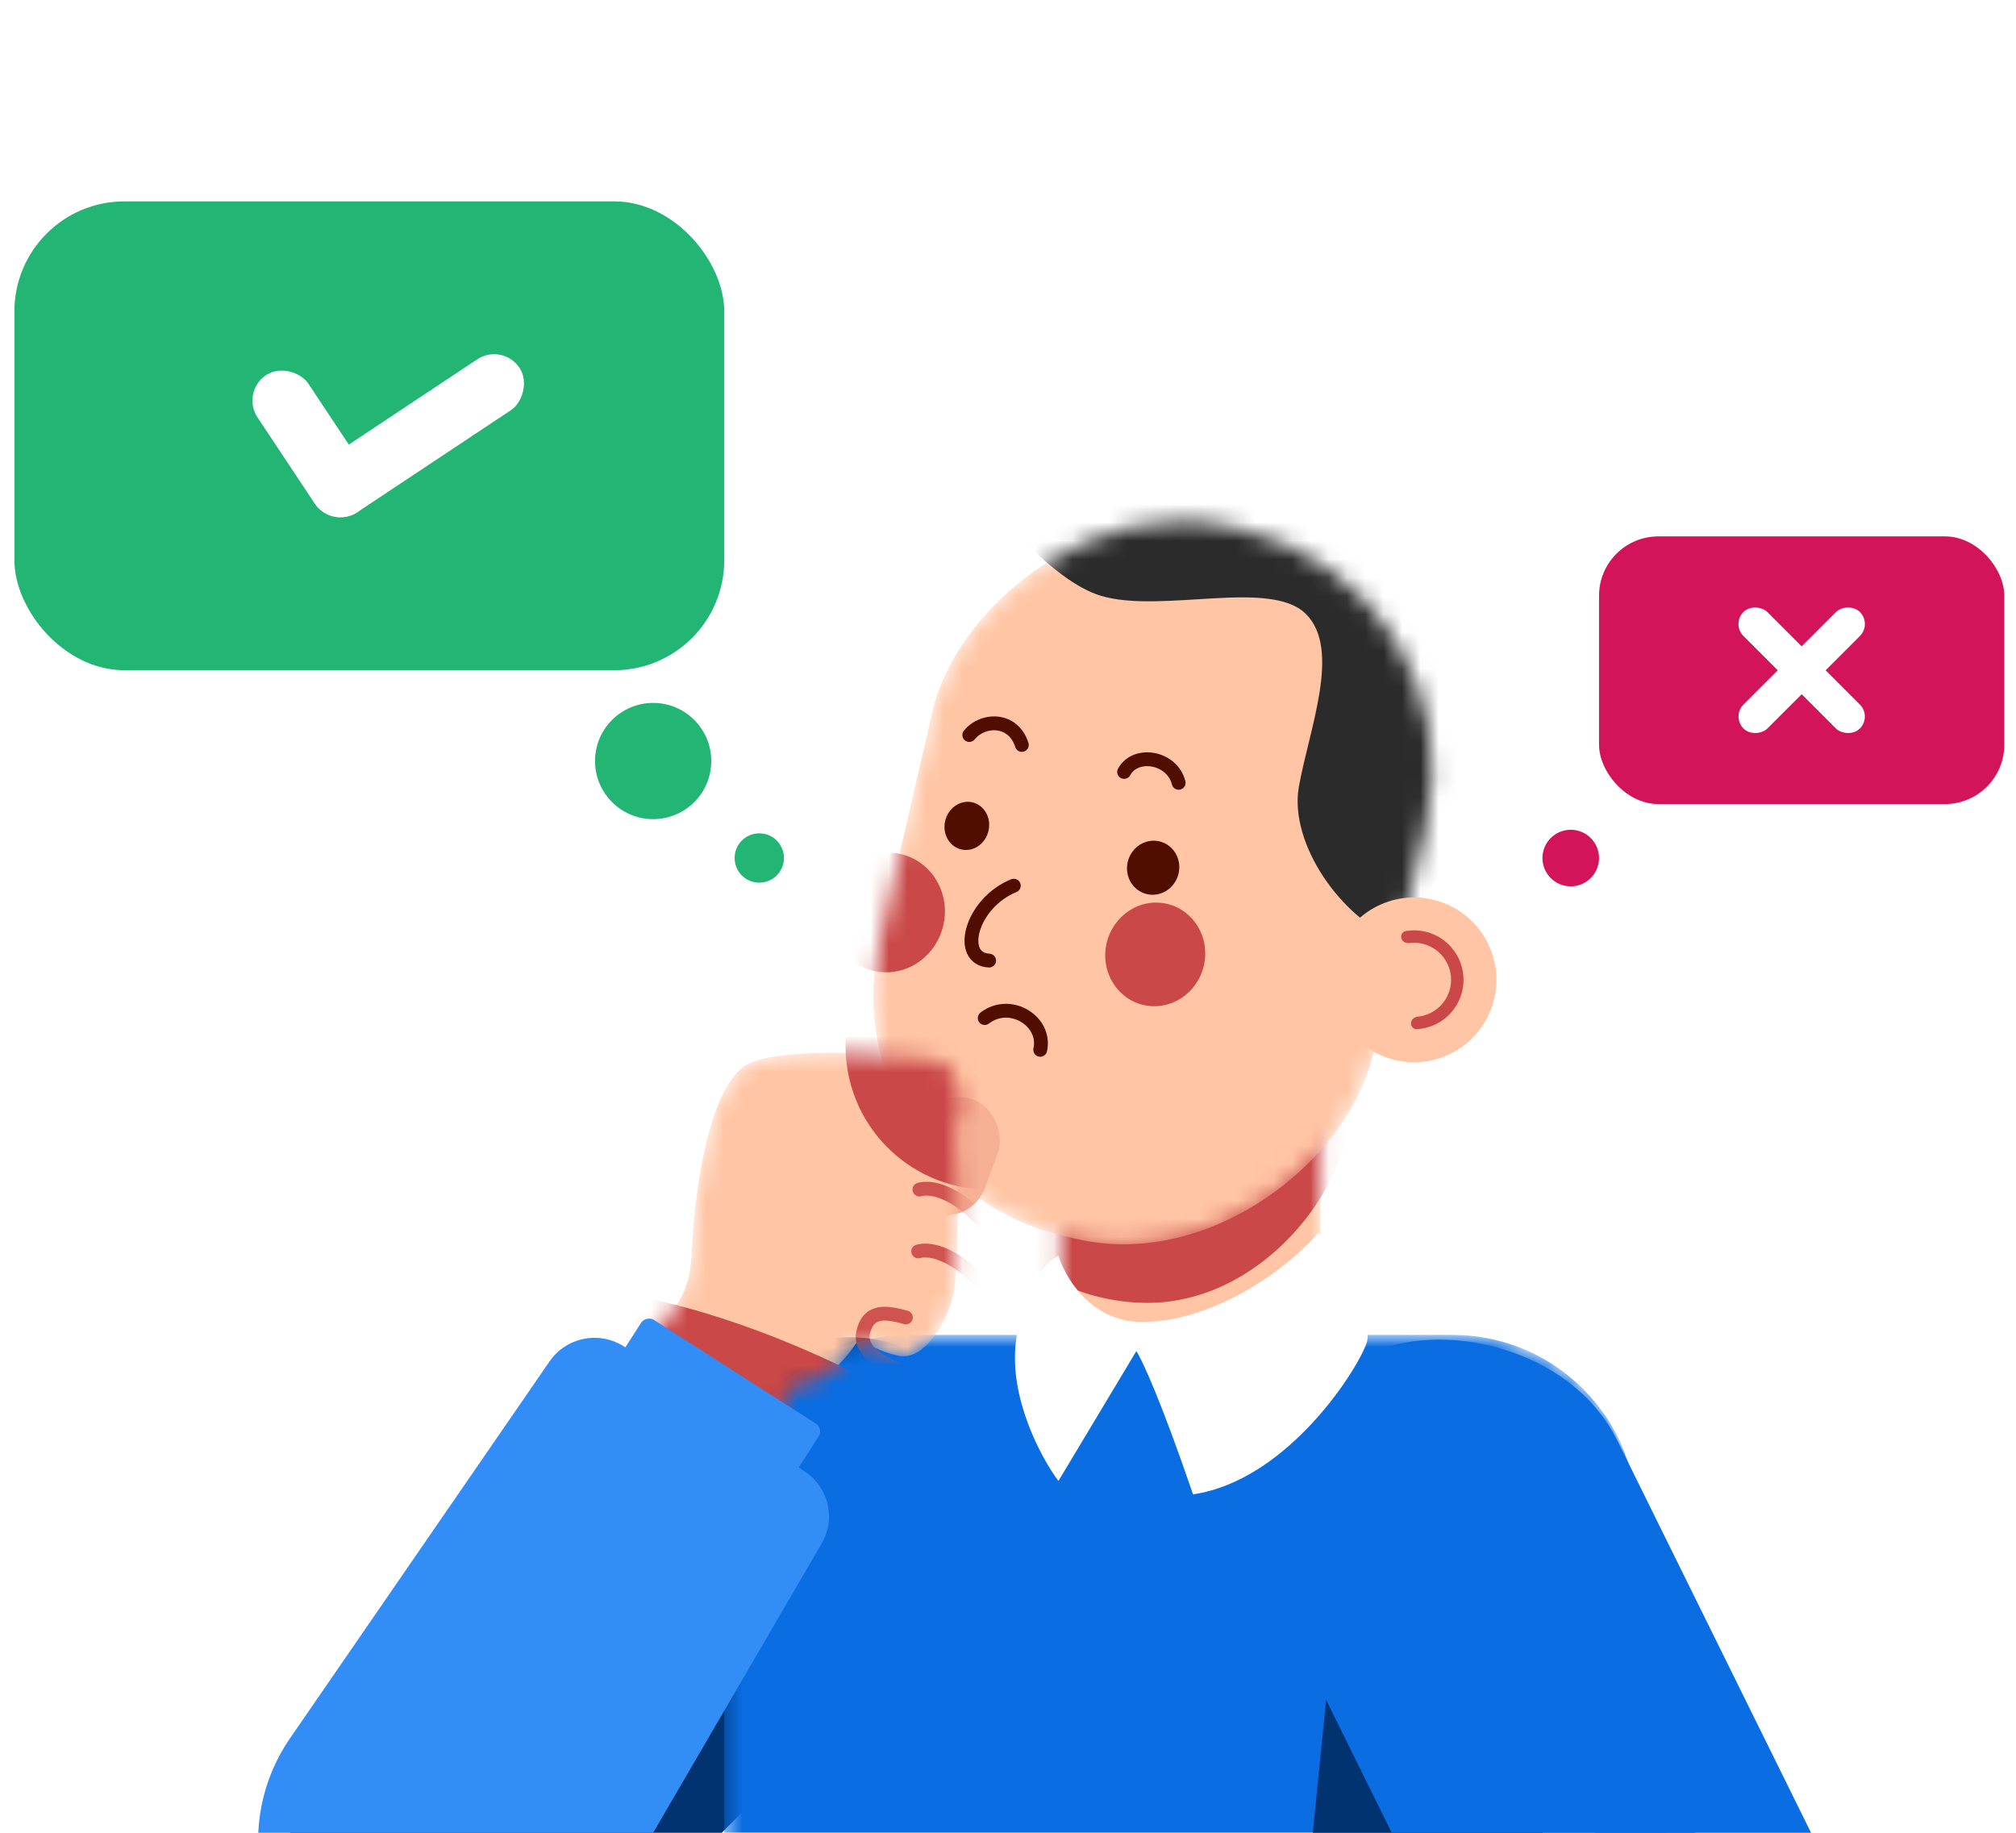 <svg width="110" height="100" viewBox="0 0 110 100" fill="none" xmlns="http://www.w3.org/2000/svg">
<path d="M18.721 107.093C22.539 110.865 28.691 110.827 32.462 107.009L52.219 87.007C55.555 83.63 55.36 78.141 51.791 75.009C48.756 72.346 44.239 72.272 41.117 74.833L19.385 92.668C14.927 96.327 14.618 103.04 18.721 107.093Z" fill="#00336F"/>
<mask id="mask0_4303_90524" style="mask-type:alpha" maskUnits="userSpaceOnUse" x="57" y="50" width="16" height="33">
<rect width="14.174" height="32.122" rx="7.087" transform="matrix(-1 -0.006 -0.006 1 72.14 50.359)" fill="#FFC5A4"/>
</mask>
<g mask="url(#mask0_4303_90524)">
<rect width="14.174" height="32.122" rx="7.087" transform="matrix(-1 -0.006 -0.006 1 72.14 50.359)" fill="#FFC5A4"/>
<rect width="22.221" height="32.122" rx="11.111" transform="matrix(-1 -0.006 -0.006 1 73.864 39.031)" fill="#CA4848"/>
</g>
<mask id="mask1_4303_90524" style="mask-type:alpha" maskUnits="userSpaceOnUse" x="39" y="72" width="56" height="75">
<path d="M89.27 82.001C88.806 76.812 84.458 72.836 79.248 72.836H49.578C44.022 72.836 39.517 77.34 39.517 82.897V134.107C39.517 139.345 43.536 143.707 48.757 144.134L83.257 146.961C89.477 147.47 94.655 142.253 94.1 136.037L89.27 82.001Z" fill="#0A6DE1"/>
</mask>
<g mask="url(#mask1_4303_90524)">
<path d="M89.284 81.985C88.812 76.803 84.468 72.836 79.264 72.836H49.579C44.023 72.836 39.518 77.34 39.518 82.897L39.518 121.888C39.518 127.155 43.581 131.531 48.834 131.921L82.295 134.407C88.494 134.868 93.624 129.652 93.06 123.461L89.284 81.985Z" fill="#0A6DE1"/>
</g>
<path d="M88.21 95.851L70.705 113.74C70.539 113.91 70.251 113.776 70.275 113.539L72.884 87.51C72.902 87.331 73.097 87.228 73.255 87.315L88.151 95.455C88.298 95.535 88.327 95.732 88.21 95.851Z" fill="#00336F"/>
<mask id="mask2_4303_90524" style="mask-type:alpha" maskUnits="userSpaceOnUse" x="47" y="28" width="32" height="40">
<rect width="27.65" height="39.765" rx="13.499" transform="matrix(-0.974 -0.225 -0.225 0.974 80.842 31.906)" fill="#FFC5A4"/>
</mask>
<g mask="url(#mask2_4303_90524)">
<rect width="27.65" height="39.765" rx="13.499" transform="matrix(-0.974 -0.225 -0.225 0.974 80.842 31.906)" fill="#FFC5A4"/>
<path d="M70.872 42.922C70.315 46.059 73.246 50.136 76.146 51.229L83.305 40.624L82.243 30.901L73.432 25.551L52.765 25.794C54.094 27.7 57.414 31.711 60.062 32.506C63.372 33.5 69.301 31.561 71.251 33.496C73.202 35.432 71.429 39.785 70.872 42.922Z" fill="#2B2B2B"/>
<g filter="url(#filter0_f_4303_90524)">
<ellipse cx="3.143" cy="3.27" rx="3.143" ry="3.27" transform="matrix(-0.956 -0.293 -0.288 0.958 52.356 47.574)" fill="#CA4848"/>
</g>
<g filter="url(#filter1_f_4303_90524)">
<ellipse cx="2.723" cy="2.831" rx="2.723" ry="2.831" transform="matrix(-0.993 -0.119 -0.128 0.992 66.1 49.59)" fill="#CA4848"/>
</g>
<path d="M61.336 42.119C61.961 40.97 63.962 41.306 64.311 42.712" stroke="#510E00" stroke-width="0.755" stroke-linecap="round"/>
<path d="M56.759 57.281C57.104 55.711 55.115 54.484 53.73 55.547" stroke="#510E00" stroke-width="0.755" stroke-linecap="round"/>
<path d="M55.755 40.645C55.287 39.159 53.623 39.195 52.888 40.105" stroke="#510E00" stroke-width="0.755" stroke-linecap="round"/>
<ellipse cx="1.424" cy="1.479" rx="1.424" ry="1.479" transform="matrix(-0.903 -0.429 -0.418 0.908 64.824 46.613)" fill="#510E00"/>
<ellipse cx="1.213" cy="1.321" rx="1.213" ry="1.321" transform="matrix(-0.949 -0.316 -0.305 0.952 54.308 44.188)" fill="#510E00"/>
<path d="M55.316 48.324C52.968 49.279 52.213 52.319 53.97 52.412" stroke="#510E00" stroke-width="0.755" stroke-linecap="round"/>
</g>
<rect width="49.888" height="20.505" rx="10.253" transform="matrix(-0.443 -0.897 -0.897 0.443 105.809 114.156)" fill="#0A6DE1"/>
<path d="M99.04 105.789C96.9 100.661 91.008 98.239 85.88 100.379L60.66 110.905C57.583 112.189 56.13 115.724 57.414 118.801L62.986 132.153L93.778 119.302C98.906 117.162 101.328 111.27 99.188 106.142L99.04 105.789Z" fill="#0A6DE1"/>
<circle cx="4.497" cy="4.497" r="4.497" transform="matrix(0.225 -0.974 -0.974 -0.225 80.524 58.855)" fill="#FFC5A4"/>
<path d="M76.467 51.203C76.412 51.025 76.513 50.833 76.697 50.802C76.974 50.754 77.258 50.749 77.538 50.789C77.93 50.846 78.305 50.987 78.636 51.205C78.967 51.422 79.247 51.709 79.454 52.047C79.662 52.384 79.792 52.763 79.837 53.157C79.882 53.55 79.839 53.949 79.713 54.324C79.586 54.699 79.378 55.042 79.104 55.328C78.83 55.614 78.497 55.836 78.127 55.978C77.863 56.08 77.585 56.14 77.304 56.155C77.118 56.166 76.977 56.002 76.99 55.815C77.003 55.629 77.166 55.491 77.352 55.473C77.533 55.455 77.712 55.413 77.883 55.347C78.16 55.24 78.41 55.074 78.616 54.859C78.821 54.645 78.976 54.389 79.071 54.107C79.166 53.826 79.198 53.528 79.165 53.233C79.131 52.938 79.033 52.654 78.878 52.401C78.722 52.149 78.513 51.933 78.265 51.77C78.017 51.608 77.736 51.501 77.442 51.459C77.261 51.433 77.077 51.432 76.896 51.456C76.71 51.48 76.521 51.382 76.467 51.203Z" fill="#CA4848"/>
<path d="M74.59 73.202C74.9 72.136 72.944 68.19 71.927 67.273C69.779 69.722 65.784 72.171 62.261 72.128C59.444 72.093 58.095 69.607 57.751 68.519C57.135 68.791 55.809 70.109 55.431 73.202C55.053 76.294 56.82 79.559 57.751 80.805L62.004 73.717C62.29 74.147 63.31 76.312 65.097 81.535C70.338 80.762 74.204 74.533 74.59 73.202Z" fill="white"/>
<rect x="50.984" y="59.207" width="4.531" height="6.585" rx="2.265" transform="rotate(20.254 50.984 59.207)" fill="#F6B094"/>
<mask id="mask3_4303_90524" style="mask-type:alpha" maskUnits="userSpaceOnUse" x="32" y="57" width="21" height="28">
<path d="M37.752 68.21C37.613 71.422 36.578 71.186 32.774 76.881C32.714 76.972 32.717 77.095 32.785 77.18L38.187 83.915C38.303 84.06 38.531 84.034 38.612 83.867C39.552 81.932 41.574 78.097 43.476 75.527C43.544 75.435 43.665 75.406 43.776 75.429C44.826 75.646 46.066 74.248 46.718 73.283C46.812 73.143 47.021 73.119 47.159 73.215C47.486 73.441 48.081 73.746 48.976 73.963C50.521 74.335 51.8 71.83 52.036 70.548C52.27 69.281 52.369 64.408 52.012 61.731C52.003 61.667 52.02 61.605 52.054 61.551C52.864 60.29 52.149 58.658 51.725 58.134C51.292 57.599 42.907 56.928 40.799 58.059C38.692 59.191 37.893 64.969 37.752 68.21Z" fill="#FFC5A4"/>
</mask>
<g mask="url(#mask3_4303_90524)">
<path d="M37.752 68.21C37.613 71.422 36.578 71.186 32.774 76.881C32.714 76.972 32.717 77.095 32.785 77.18L38.187 83.915C38.303 84.06 38.531 84.034 38.612 83.867C39.552 81.932 41.574 78.097 43.476 75.527C43.544 75.435 43.665 75.406 43.776 75.429C44.826 75.646 46.066 74.248 46.718 73.283C46.812 73.143 47.021 73.119 47.159 73.215C47.486 73.441 48.081 73.746 48.976 73.963C50.521 74.335 51.8 71.83 52.036 70.548C52.27 69.281 52.369 64.408 52.012 61.731C52.003 61.667 52.02 61.605 52.054 61.551C52.864 60.29 52.149 58.658 51.725 58.134C51.292 57.599 42.907 56.928 40.799 58.059C38.692 59.191 37.893 64.969 37.752 68.21Z" fill="#FFC5A4"/>
<path d="M52.39 74.9C51.138 75.655 46.766 74.486 47.086 72.77C47.351 71.352 48.483 71.627 49.429 71.883" stroke="#CF5450" stroke-width="0.755" stroke-linecap="round"/>
<path d="M50.099 68.279C51.514 67.908 53.91 69.778 54.587 71.82C55.04 73.189 56.395 75.346 55.559 74.832" stroke="#CF5450" stroke-width="0.755" stroke-linecap="round"/>
<path d="M50.167 64.904C51.581 64.533 53.978 66.403 54.654 68.445C55.108 69.814 56.462 71.971 55.627 71.457" stroke="#CF5450" stroke-width="0.755" stroke-linecap="round"/>
<path d="M50.067 61.022C51.482 60.651 53.878 62.52 54.554 64.562C55.008 65.931 56.362 68.088 55.527 67.574" stroke="#CF5450" stroke-width="0.755" stroke-linecap="round"/>
<ellipse cx="20.085" cy="7.249" rx="20.085" ry="7.249" transform="matrix(-0.901 -0.433 -0.433 0.901 64.04 83.266)" fill="#CA4848"/>
<g filter="url(#filter2_f_4303_90524)">
<circle cx="7.828" cy="7.828" r="7.828" transform="matrix(-0.984 0.178 0.178 0.984 60.273 47.98)" fill="#CA4848"/>
</g>
</g>
<path d="M18.616 108.742C23.346 111.784 29.657 110.268 32.487 105.409L44.84 84.204C45.606 82.887 45.231 81.202 43.978 80.335L34.133 73.524C32.778 72.586 30.918 72.927 29.983 74.284L15.827 94.841C12.665 99.431 13.929 105.727 18.616 108.742Z" fill="#338DF6"/>
<rect width="11.503" height="11.828" rx="0.503" transform="matrix(-0.842 -0.539 -0.539 0.842 44.94 77.945)" fill="#338DF6"/>
<rect x="0.786" y="10.988" width="38.731" height="25.581" rx="6" fill="#22B573"/>
<rect x="87.249" y="29.266" width="22.113" height="14.605" rx="3.237" fill="#D4145A"/>
<circle cx="35.638" cy="41.523" r="3.171" fill="#22B573"/>
<circle cx="41.429" cy="46.814" r="1.346" fill="#22B573"/>
<circle cx="1.544" cy="1.544" r="1.544" transform="matrix(-1 0 0 1 87.249 45.273)" fill="#D4145A"/>
<rect x="94.474" y="34.047" width="1.847" height="8.987" rx="0.924" transform="rotate(-45 94.474 34.047)" fill="white"/>
<rect width="1.847" height="8.987" rx="0.924" transform="matrix(-0.707 -0.707 -0.707 0.707 102.137 34.047)" fill="white"/>
<rect x="13.13" y="21.387" width="3.329" height="8.987" rx="1.664" transform="rotate(-33.591 13.13 21.387)" fill="white"/>
<rect x="27.426" y="18.684" width="3.329" height="13.402" rx="1.664" transform="rotate(56.409 27.426 18.684)" fill="white"/>
<defs>
<filter id="filter0_f_4303_90524" x="40.253" y="41.514" width="16.311" height="16.538" filterUnits="userSpaceOnUse" color-interpolation-filters="sRGB">
<feFlood flood-opacity="0" result="BackgroundImageFix"/>
<feBlend mode="normal" in="SourceGraphic" in2="BackgroundImageFix" result="shape"/>
<feGaussianBlur stdDeviation="2.503" result="effect1_foregroundBlur_4303_90524"/>
</filter>
<filter id="filter1_f_4303_90524" x="55.302" y="44.241" width="15.466" height="15.663" filterUnits="userSpaceOnUse" color-interpolation-filters="sRGB">
<feFlood flood-opacity="0" result="BackgroundImageFix"/>
<feBlend mode="normal" in="SourceGraphic" in2="BackgroundImageFix" result="shape"/>
<feGaussianBlur stdDeviation="2.503" result="effect1_foregroundBlur_4303_90524"/>
</filter>
<filter id="filter2_f_4303_90524" x="29.033" y="32.146" width="49.867" height="49.868" filterUnits="userSpaceOnUse" color-interpolation-filters="sRGB">
<feFlood flood-opacity="0" result="BackgroundImageFix"/>
<feBlend mode="normal" in="SourceGraphic" in2="BackgroundImageFix" result="shape"/>
<feGaussianBlur stdDeviation="8.552" result="effect1_foregroundBlur_4303_90524"/>
</filter>
</defs>
</svg>
